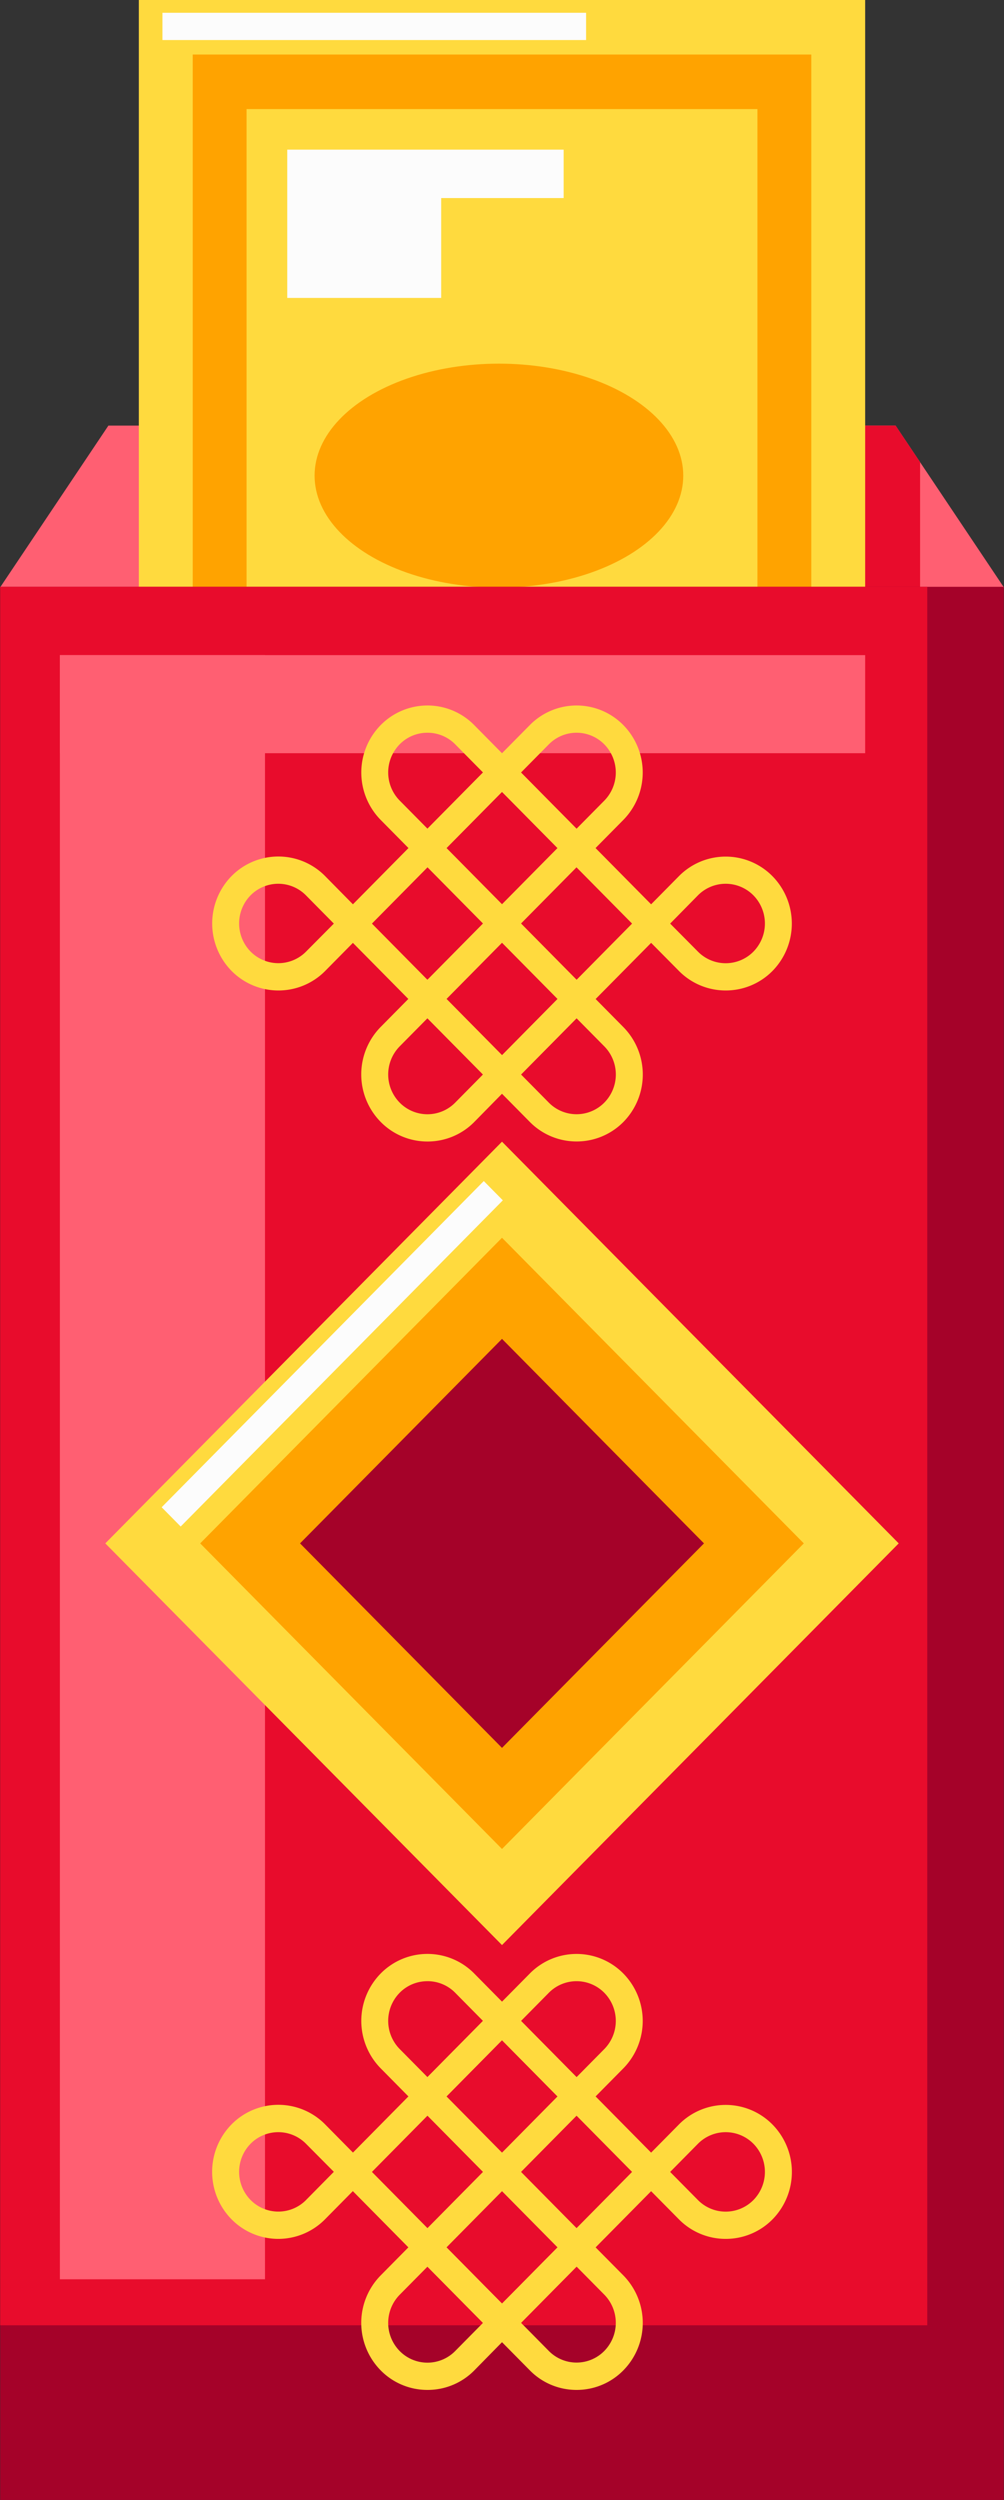 <svg xmlns="http://www.w3.org/2000/svg" width="433.88" height="1080" viewBox="0 0 433.88 1080"><rect x="0" y="0" width="433.88" height="1080" fill="#333333" stroke="none"/><g id="Слой_2" data-name="Слой 2"><g id="attributes05_532712856"><g id="attributes05_532712856-2" data-name="attributes05_532712856"><path d="M433.88 253.83H0l46.85-69.97H387.03L397.62 199.67 433.88 253.83z" fill="#ff5f72"/><path d="M397.62 199.67V502.2H83.74V183.86H387.03L397.62 199.67z" fill="#e80c2c"/><path d="M60 0h313.88v502.19H60z" fill="#ffda3e"/><path d="M83.28 478.63V23.56H350.61V478.63zm244.05-23.56V47.12H106.55v408z" fill="#ffa300"/><ellipse cx="215.61" cy="205.48" rx="79.66" ry="48.38" fill="#ffa300"/><path d="M.09 253.5h433.69V1080H.09z" fill="#a50229"/><path d="M.09 253.5h400.62v751.04H.09z" fill="#e80c2c"/><path d="M25.88 283.02h88.64v701.64H25.88z" fill="#ff5f72"/><path d="M25.88 283.02h348v42.37h-348z" fill="#ff5f72"/><path d="M216.94 472.51 144.28 399l72.66-73.55L289.61 399zM160.73 399l56.21 56.9L273.15 399l-56.21-56.89z" fill="#ffda3e"/><path d="M245.05 435.73 180.61 370.5 188.84 362.18 253.28 427.4 245.05 435.73z" fill="#ffda3e"/><path d="M188.84 435.73 180.61 427.4 245.05 362.18 253.28 370.5 188.84 435.73z" fill="#ffda3e"/><path d="M184.72 374.67 164.5 354.2a29.23 29.23.0 0 1 0-40.94h0a28.34 28.34.0 0 1 40.45.0l20.22 20.47zm0-58.12a16.75 16.75.0 0 0-12 5h0a17.34 17.34.0 0 0 0 24.29l12 12.14 24-24.28-12-12.15A16.75 16.75.0 0 0 184.72 316.55z" fill="#ffda3e"/><path d="M249.16 374.67l-40.45-40.94 20.23-20.47a28.34 28.34.0 0 1 40.45.0 29.23 29.23.0 0 1 0 40.94zm-24-40.94 24 24.28 12-12.14a17.36 17.36.0 0 0 0-24.29 16.82 16.82.0 0 0-24 0z" fill="#ffda3e"/><path d="M249.16 493.12a28.33 28.33.0 0 1-20.22-8.46l-20.23-20.48 40.45-40.94 20.23 20.47a29.23 29.23.0 0 1 0 41A28.36 28.36.0 0 1 249.16 493.12zm-24-28.94 12 12.15a16.85 16.85.0 0 0 24 0 17.32 17.32.0 0 0 0-24.29l-12-12.14z" fill="#ffda3e"/><path d="M184.72 493.14a28.28 28.28.0 0 1-20.22-8.48 29.25 29.25.0 0 1 0-41l20.22-20.47 40.45 40.94L205 484.66A28.28 28.28.0 0 1 184.72 493.14zm0-53.24-12 12.14a17.34 17.34.0 0 0 0 24.29 16.82 16.82.0 0 0 24 0h0l12-12.15z" fill="#ffda3e"/><path d="M120.29 427.89a28.36 28.36.0 0 1-20.23-8.46 29.25 29.25.0 0 1 0-40.95 28.39 28.39.0 0 1 40.45.0L160.73 399l-20.22 20.48A28.35 28.35.0 0 1 120.29 427.89zm0-46.1a16.84 16.84.0 0 0-12 5 17.36 17.36.0 0 0 0 24.29 16.85 16.85.0 0 0 23.84.15L144.27 399l-12.11-12.26A16.82 16.82.0 0 0 120.29 381.79z" fill="#ffda3e"/><path d="M313.6 427.89a28.33 28.33.0 0 1-20.22-8.46L273.15 399l20.23-20.48a28.38 28.38.0 0 1 40.44.0 29.23 29.23.0 0 1 0 40.95A28.33 28.33.0 0 1 313.6 427.89zm-11.83-16.63a16.84 16.84.0 0 0 23.83-.16 17.36 17.36.0 0 0 0-24.29 16.86 16.86.0 0 0-23.88-.12L289.61 399z" fill="#ffda3e"/><path d="M216.94 1011.83l-72.66-73.55 72.66-73.56 72.67 73.56zm-56.21-73.55 56.21 56.89 56.21-56.89-56.21-56.9z" fill="#ffda3e"/><path d="M245.05 975.05 180.61 909.83 188.84 901.5 253.28 966.73 245.05 975.05z" fill="#ffda3e"/><path d="M188.84 975.05 180.61 966.73 245.05 901.5 253.28 909.83 188.84 975.05z" fill="#ffda3e"/><path d="M184.72 914 164.5 893.52a29.23 29.23.0 0 1 0-40.94h0a28.36 28.36.0 0 1 40.45.0l20.22 20.47zm0-58.11a16.74 16.74.0 0 0-12 5h0a17.34 17.34.0 0 0 0 24.29l12 12.14 24-24.28-12-12.15A16.74 16.74.0 0 0 184.72 855.88z" fill="#ffda3e"/><path d="M249.16 914l-40.45-40.94 20.23-20.47a28.36 28.36.0 0 1 40.45.0 29.23 29.23.0 0 1 0 40.94zm-24-40.94 24 24.28 12-12.14a17.36 17.36.0 0 0 0-24.29 16.84 16.84.0 0 0-24 0h0z" fill="#ffda3e"/><path d="M249.16 1032.46a28.22 28.22.0 0 1-20.22-8.48l-20.23-20.48 40.45-40.94L269.39 983a29.26 29.26.0 0 1 0 41h0A28.24 28.24.0 0 1 249.16 1032.46zm-24-29 12 12.15a16.82 16.82.0 0 0 24 0h0a17.36 17.36.0 0 0 0-24.29l-12-12.14z" fill="#ffda3e"/><path d="M184.72 1032.46A28.24 28.24.0 0 1 164.5 1024a29.25 29.25.0 0 1 0-41l20.22-20.47 40.45 40.94L205 1024A28.24 28.24.0 0 1 184.72 1032.46zm0-53.24-12 12.14a17.34 17.34.0 0 0 0 24.29 16.82 16.82.0 0 0 24 0h0l12-12.15z" fill="#ffda3e"/><path d="M120.29 967.21a28.36 28.36.0 0 1-20.23-8.46 29.25 29.25.0 0 1 0-41 28.4 28.4.0 0 1 40.45.0l20.22 20.48-20.22 20.47A28.35 28.35.0 0 1 120.29 967.21zm0-46.1a16.84 16.84.0 0 0-12 5 17.36 17.36.0 0 0 0 24.29 16.84 16.84.0 0 0 23.83.16l.31-.32 11.84-12L132.12 926A16.81 16.81.0 0 0 120.29 921.11z" fill="#ffda3e"/><path d="M313.6 967.21a28.33 28.33.0 0 1-20.22-8.46l-20.23-20.47 20.23-20.48a28.38 28.38.0 0 1 40.44.0 29.23 29.23.0 0 1 0 41A28.33 28.33.0 0 1 313.6 967.21zm-11.83-16.62a16.85 16.85.0 0 0 23.83-.17 17.36 17.36.0 0 0 0-24.29 16.85 16.85.0 0 0-23.84-.15l-.31.31-11.84 12z" fill="#ffda3e"/><path d="M216.94 840.28 45.51 666.75 216.94 493.21 388.38 666.75 216.94 840.28z" fill="#ffda3e"/><path d="M347.37 666.75 216.94 534.72 86.52 666.75 216.94 798.77 347.37 666.75z" fill="#ffa300"/><path d="M304.23 666.75 216.94 578.4 129.66 666.75 216.94 755.1 304.23 666.75z" fill="#a50229"/><path d="M78.08 659.47 69.86 651.14 209.07 510.22 217.3 518.55 78.08 659.47z" fill="#fcfcfc"/><path d="M70.2 5.52h183.08v11.78H70.2z" fill="#fcfcfc"/><path d="M124.14 64.65v64.06h66.52V85.56H243.58V64.65H124.14z" fill="#fcfcfc"/></g></g></g></svg>